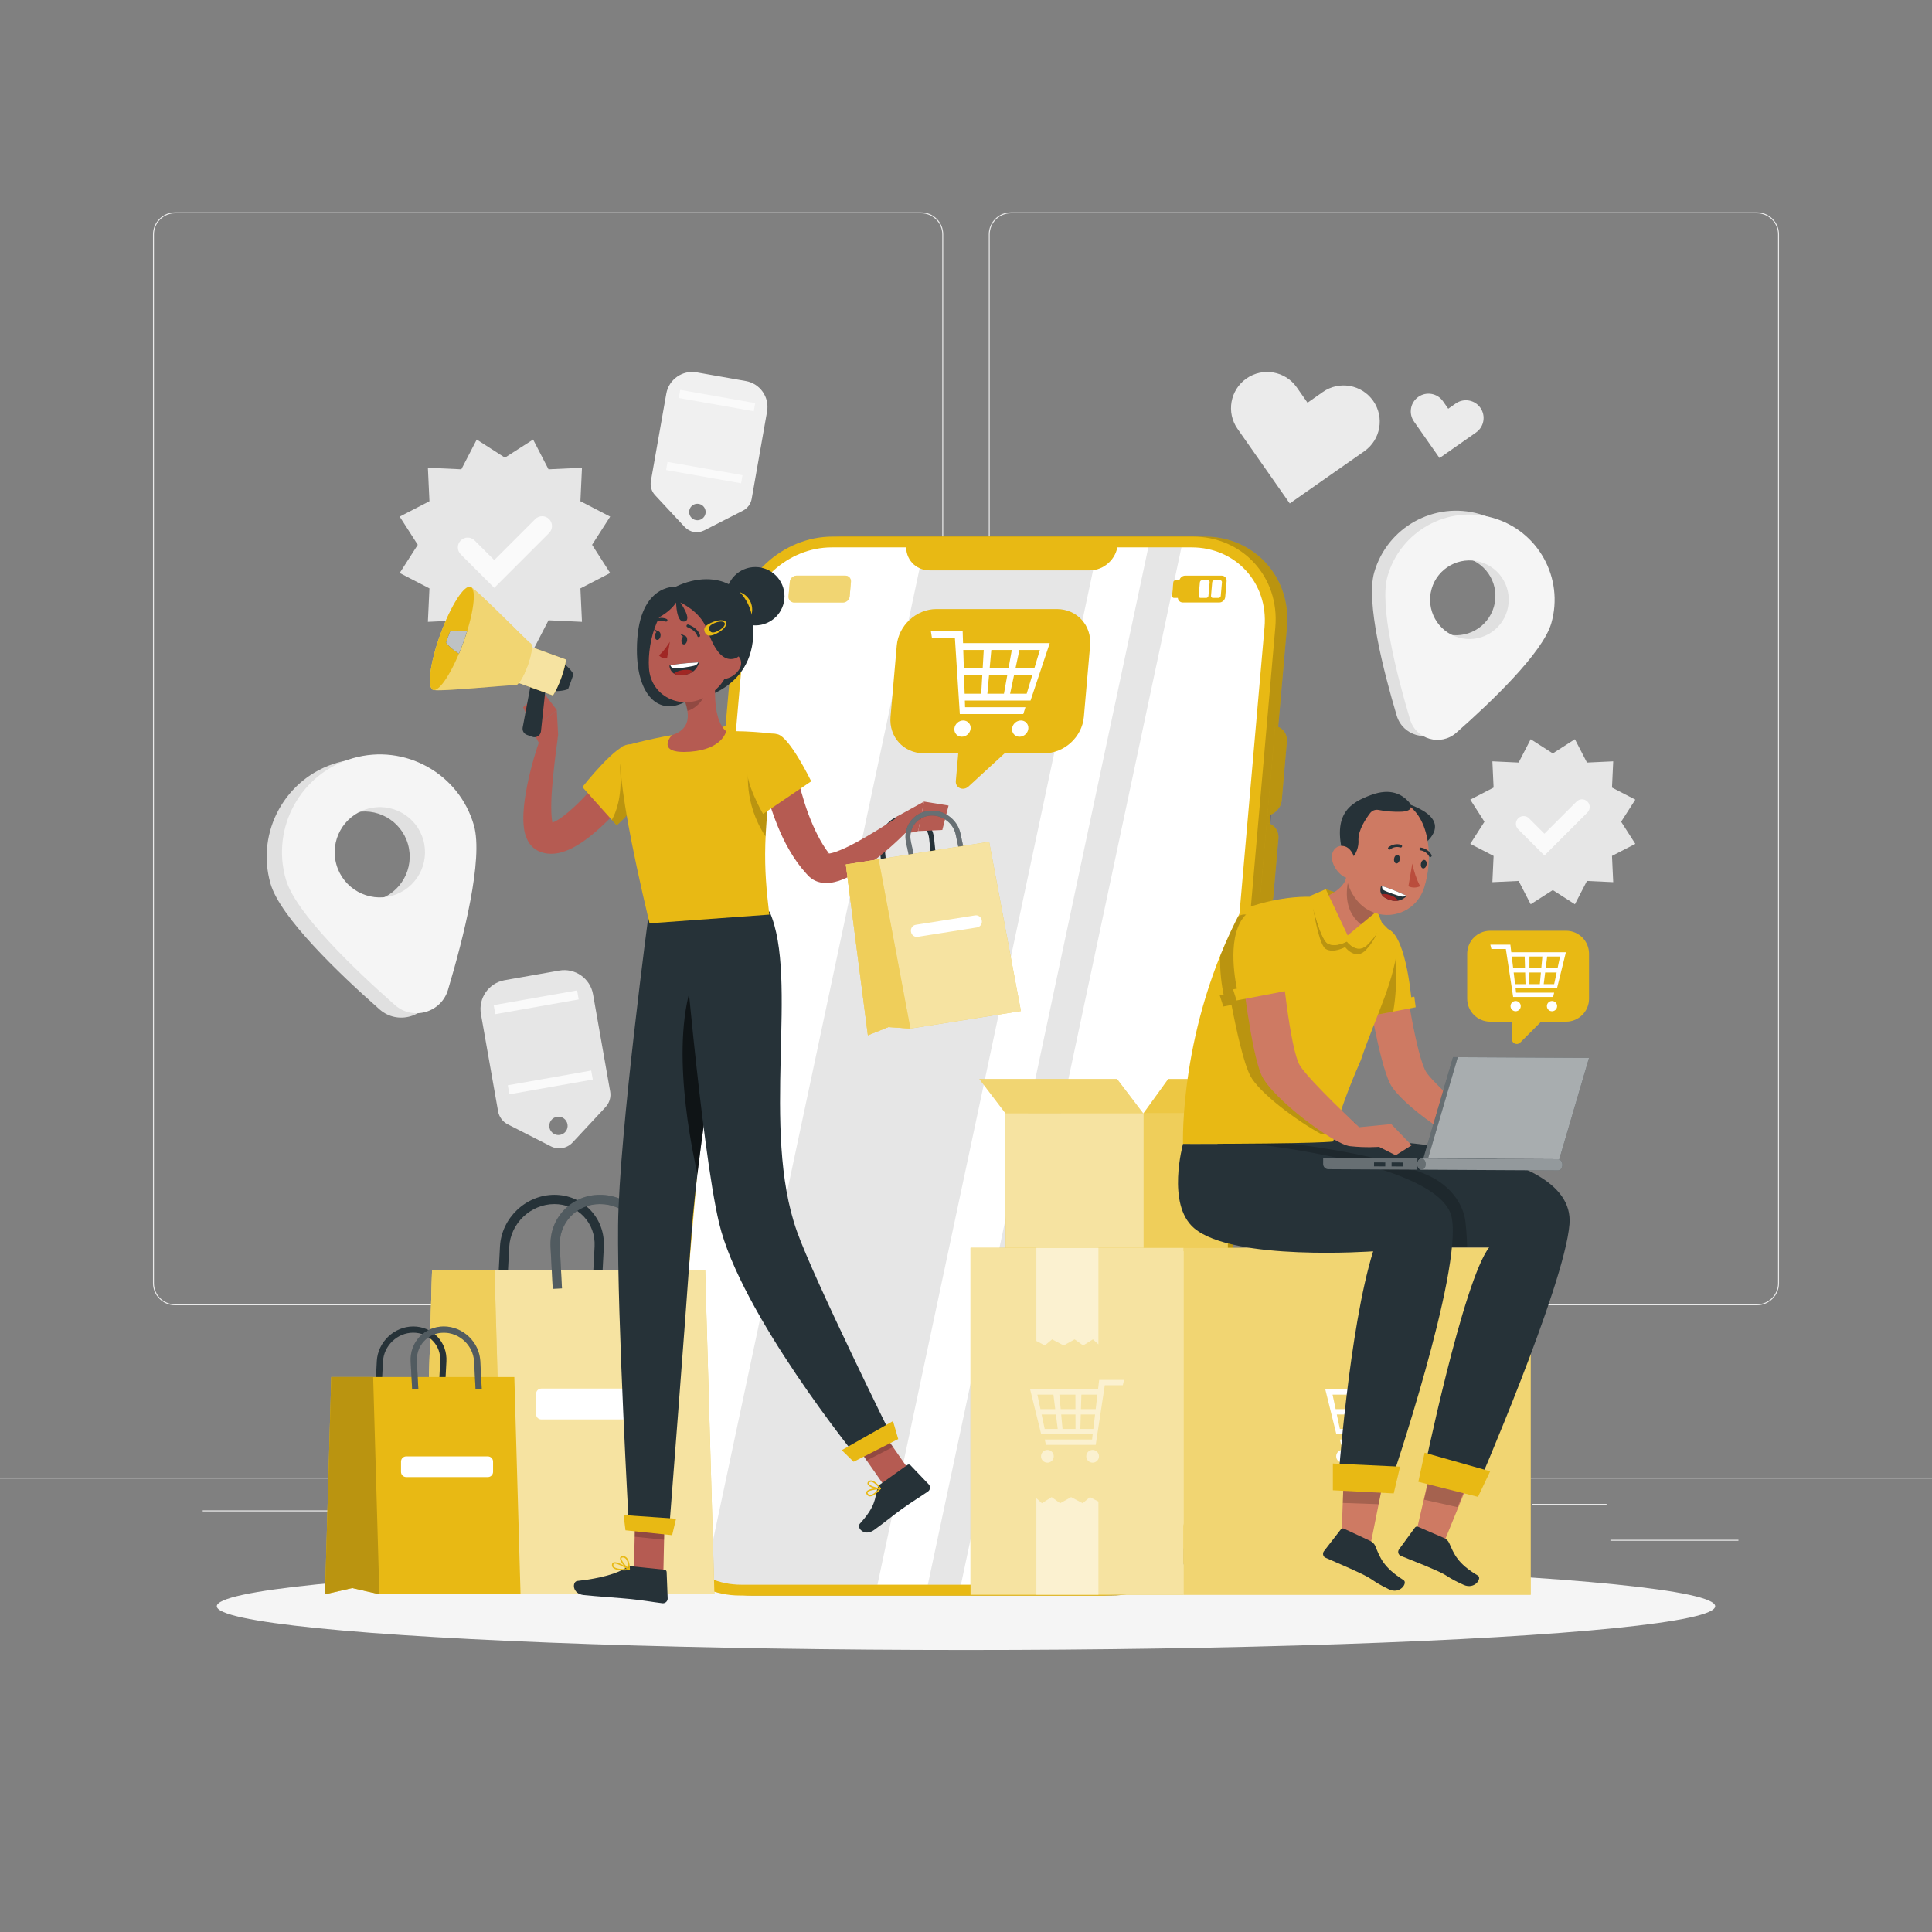 <?xml version="1.0" encoding="utf-8"?>
<!-- Generator: Adobe Illustrator 27.5.0, SVG Export Plug-In . SVG Version: 6.00 Build 0)  -->
<svg version="1.1" xmlns="http://www.w3.org/2000/svg" xmlns:xlink="http://www.w3.org/1999/xlink" x="0px" y="0px"
	 viewBox="0 0 500 500" style="enable-background:new 0 0 500 500;" xml:space="preserve">
<rect x="0" y="0" width="500" height="500" fill="#808080" stroke="none"/>
<g id="Background_Complete">
	<rect x="416.779" y="398.494" style="fill:#EBEBEB;" width="33.122" height="0.25"/>
	<rect x="322.527" y="401.208" style="fill:#EBEBEB;" width="8.693" height="0.25"/>
	<rect x="396.586" y="389.208" style="fill:#EBEBEB;" width="19.192" height="0.25"/>
	<rect x="52.459" y="390.888" style="fill:#EBEBEB;" width="43.193" height="0.25"/>
	<rect x="104.556" y="390.888" style="fill:#EBEBEB;" width="6.333" height="0.25"/>
	<rect x="131.471" y="395.111" style="fill:#EBEBEB;" width="93.676" height="0.25"/>
	<g>
		<path style="fill:#EBEBEB;" d="M238.401,337.8H45.302c-3.147,0-5.708-2.561-5.708-5.708V60.66c0-3.147,2.561-5.708,5.708-5.708
			h193.099c3.146,0,5.707,2.561,5.707,5.708v271.432C244.108,335.239,241.547,337.8,238.401,337.8z M45.302,55.203
			c-3.01,0-5.458,2.448-5.458,5.458v271.432c0,3.01,2.448,5.458,5.458,5.458h193.099c3.009,0,5.457-2.448,5.457-5.458V60.66
			c0-3.009-2.448-5.458-5.457-5.458H45.302z"/>
		<path style="fill:#EBEBEB;" d="M454.698,337.8H261.599c-3.146,0-5.707-2.561-5.707-5.708V60.66c0-3.147,2.561-5.708,5.707-5.708
			h193.099c3.148,0,5.708,2.561,5.708,5.708v271.432C460.406,335.239,457.845,337.8,454.698,337.8z M261.599,55.203
			c-3.009,0-5.457,2.448-5.457,5.458v271.432c0,3.01,2.448,5.458,5.457,5.458h193.099c3.01,0,5.458-2.448,5.458-5.458V60.66
			c0-3.009-2.448-5.458-5.458-5.458H261.599z"/>
	</g>
	<rect y="382.398" style="fill:#EBEBEB;" width="500" height="0.25"/>
	<g>
		<polygon style="fill:#E6E6E6;" points="130.675,118.436 137.973,113.758 141.954,121.459 150.614,121.056 150.211,129.715 
			157.912,133.696 153.233,140.994 157.912,148.292 150.211,152.273 150.614,160.933 141.954,160.53 137.973,168.231 
			130.675,163.552 123.377,168.231 119.396,160.53 110.737,160.933 111.14,152.273 103.439,148.292 108.117,140.994 
			103.439,133.696 111.14,129.715 110.737,121.056 119.396,121.459 123.377,113.758 		"/>
		<g>
			<path style="fill:#FAFAFA;" d="M127.91,152.134l-8.67-8.67c-0.993-0.992-0.993-2.602,0-3.594l0,0
				c0.993-0.993,2.602-0.993,3.594,0l5.076,5.076l10.608-10.608c0.992-0.993,2.602-0.993,3.594,0h0c0.992,0.992,0.992,2.602,0,3.594
				L127.91,152.134z"/>
		</g>
	</g>
	<g>
		<polygon style="fill:#E6E6E6;" points="401.861,194.979 407.583,191.31 410.705,197.349 417.496,197.033 417.18,203.823 
			423.219,206.945 419.55,212.668 423.219,218.391 417.18,221.513 417.496,228.303 410.705,227.987 407.583,234.026 
			401.861,230.357 396.138,234.026 393.016,227.987 386.225,228.303 386.541,221.513 380.503,218.391 384.171,212.668 
			380.503,206.945 386.541,203.823 386.225,197.033 393.016,197.349 396.138,191.31 		"/>
		<g>
			<path style="fill:#FAFAFA;" d="M399.692,221.403l-6.799-6.799c-0.778-0.778-0.778-2.04,0-2.818l0,0
				c0.778-0.778,2.04-0.778,2.819,0l3.981,3.98l8.318-8.318c0.778-0.778,2.04-0.778,2.818,0l0,0c0.778,0.778,0.778,2.04,0,2.818
				L399.692,221.403z"/>
		</g>
	</g>
	<g>
		<path style="fill:#E6E6E6;" d="M131.412,290.98l11.152,5.688c1.883,0.96,4.174,0.556,5.615-0.99l8.534-9.159
			c1.013-1.087,1.457-2.587,1.199-4.05l-4.435-25.154c-0.725-4.112-4.646-6.857-8.758-6.132l-14.122,2.49
			c-4.112,0.725-6.857,4.646-6.132,8.758l4.435,25.154C129.158,289.047,130.088,290.305,131.412,290.98z M144.113,289.033
			c1.292-0.228,2.523,0.635,2.751,1.926c0.228,1.292-0.635,2.523-1.926,2.751c-1.292,0.228-2.523-0.635-2.751-1.926
			C141.959,290.493,142.821,289.261,144.113,289.033z"/>
		
			<rect x="131.585" y="278.944" transform="matrix(-0.985 0.174 -0.174 -0.985 331.562 531.249)" style="fill:#FAFAFA;" width="21.915" height="2.368"/>
		
			<rect x="127.928" y="258.204" transform="matrix(-0.985 0.174 -0.174 -0.985 320.703 490.719)" style="fill:#FAFAFA;" width="21.915" height="2.368"/>
	</g>
	<g>
		<path style="fill:#F0F0F0;" d="M169.524,128.142l7.673,8.235c1.296,1.39,3.356,1.754,5.049,0.89l10.027-5.114
			c1.19-0.607,2.026-1.737,2.258-3.053l3.988-22.616c0.652-3.697-1.817-7.222-5.513-7.874l-12.697-2.239
			c-3.697-0.652-7.222,1.817-7.874,5.513l-3.988,22.616C168.214,125.817,168.613,127.165,169.524,128.142z M180.853,130.403
			c1.161,0.205,1.937,1.312,1.732,2.473c-0.205,1.161-1.312,1.937-2.473,1.732c-1.161-0.205-1.937-1.312-1.732-2.473
			C178.584,130.974,179.691,130.198,180.853,130.403z"/>
		
			<rect x="172.413" y="121.333" transform="matrix(-0.985 -0.174 0.174 -0.985 340.506 274.584)" style="fill:#FAFAFA;" width="19.703" height="2.129"/>
		
			<rect x="175.701" y="102.686" transform="matrix(-0.985 -0.174 0.174 -0.985 350.27 238.145)" style="fill:#FAFAFA;" width="19.703" height="2.129"/>
	</g>
	<path style="fill:#EBEBEB;" d="M355.384,103.746L355.384,103.746c-2.965-4.234-8.8-5.263-13.034-2.298l-3.964,2.776l-2.776-3.964
		c-2.965-4.234-8.8-5.263-13.034-2.298l0,0c-4.234,2.965-5.263,8.8-2.298,13.034l13.512,19.297l19.297-13.512
		C357.32,113.816,358.349,107.98,355.384,103.746z"/>
	<path style="fill:#EBEBEB;" d="M383.124,105.546L383.124,105.546c-1.451-2.073-4.308-2.577-6.381-1.125l-1.941,1.359l-1.359-1.941
		c-1.452-2.073-4.309-2.577-6.381-1.125l0,0c-2.073,1.451-2.577,4.308-1.125,6.381l6.615,9.447l9.447-6.615
		C384.072,110.476,384.575,107.619,383.124,105.546z"/>
	<g>
		<path style="fill:#E0E0E0;" d="M87.364,197.361c-13.442,3.854-21.214,17.876-17.359,31.317
			c2.504,8.731,17.812,23.367,28.236,32.553c4.646,4.094,11.977,1.992,13.746-3.942c3.971-13.314,9.198-33.839,6.695-42.57
			C114.827,201.279,100.805,193.507,87.364,197.361z M97.564,232.933c-6.204,1.779-12.676-1.808-14.455-8.012
			c-1.779-6.204,1.808-12.676,8.013-14.455c6.204-1.779,12.676,1.808,14.455,8.012C107.355,224.682,103.768,231.154,97.564,232.933z
			"/>
		<path style="fill:#F5F5F5;" d="M91.324,196.225c-13.442,3.854-21.214,17.876-17.359,31.317
			c2.503,8.731,17.812,23.367,28.236,32.553c4.646,4.094,11.977,1.992,13.746-3.942c3.972-13.314,9.198-33.839,6.695-42.569
			C118.787,200.143,104.765,192.371,91.324,196.225z M101.524,231.797c-6.204,1.779-12.676-1.808-14.455-8.012
			c-1.779-6.204,1.808-12.676,8.013-14.455c6.204-1.779,12.676,1.808,14.455,8.012S107.728,230.018,101.524,231.797z"/>
	</g>
	<g>
		<path style="fill:#E0E0E0;" d="M382.911,133.028c-11.704-3.356-23.913,3.411-27.269,15.116c-2.18,7.602,2.371,25.474,5.829,37.067
			c1.541,5.167,7.925,6.997,11.97,3.432c9.076-7.999,22.406-20.743,24.586-28.346C401.383,148.593,394.615,136.384,382.911,133.028z
			 M374.03,164.002c-5.402-1.549-8.526-7.184-6.977-12.586c1.549-5.402,7.184-8.526,12.587-6.977
			c5.402,1.549,8.526,7.184,6.977,12.586S379.432,165.551,374.03,164.002z"/>
		<path style="fill:#F5F5F5;" d="M386.359,134.017c-11.704-3.356-23.913,3.411-27.269,15.116c-2.18,7.602,2.371,25.473,5.829,37.067
			c1.541,5.167,7.925,6.997,11.97,3.432c9.076-7.999,22.406-20.743,24.586-28.345C404.831,149.582,398.063,137.373,386.359,134.017z
			 M377.478,164.991c-5.402-1.549-8.526-7.184-6.977-12.586c1.549-5.402,7.184-8.526,12.586-6.977
			c5.402,1.549,8.526,7.184,6.977,12.586C388.515,163.416,382.88,166.54,377.478,164.991z"/>
	</g>
</g>
<g id="Background_Simple" style="display:none;">
	<g style="display:inline;">
		<path style="fill:#E8B914;" d="M123.385,183.94l204.103-76.315c30.983-11.585,65.308,5.429,74.85,37.101l28.729,95.357
			c10.498,34.844-13.76,70.509-50.023,73.548l-224.34,18.803c-45.817,3.84-84.722-33.159-83.187-79.111l0,0
			C74.556,222.231,94.246,194.835,123.385,183.94z"/>
		<path style="opacity:0.9;fill:#FFFFFF;" d="M123.385,183.94l204.103-76.315c30.983-11.585,65.308,5.429,74.85,37.101
			l28.729,95.357c10.498,34.844-13.76,70.509-50.023,73.548l-224.34,18.803c-45.817,3.84-84.722-33.159-83.187-79.111l0,0
			C74.556,222.231,94.246,194.835,123.385,183.94z"/>
	</g>
</g>
<g id="Shadow">
	<ellipse id="_x3C_Path_x3E__359_" style="fill:#F5F5F5;" cx="250" cy="415.693" rx="193.889" ry="11.323"/>
</g>
<g id="Device">
	<g>
		<g>
			<path style="fill:#E8B914;" d="M188.499,187.875h10.703c2.291,0,3.985,1.857,3.785,4.148l-1.975,22.57
				c-0.2,2.291-2.22,4.148-4.511,4.148h-10.703c-2.291,0-3.985-1.857-3.785-4.148l1.975-22.57
				C184.188,189.732,186.208,187.875,188.499,187.875z"/>
			<path style="opacity:0.2;enable-background:new    ;" d="M308.2,183.052h16.724c3.579,0,6.227,2.902,5.914,6.481l-2.062,23.566
				c-0.313,3.579-3.469,6.481-7.048,6.481h-16.724c-3.579,0-6.227-2.902-5.914-6.481l2.062-23.566
				C301.466,185.954,304.621,183.052,308.2,183.052z"/>
			<path style="opacity:0.2;enable-background:new    ;" d="M304.774,222.214h16.724c3.579,0,6.227,2.902,5.914,6.481l-2.062,23.566
				c-0.313,3.579-3.469,6.481-7.048,6.481h-16.724c-3.579,0-6.227-2.901-5.914-6.481l2.062-23.566
				C298.039,225.116,301.195,222.214,304.774,222.214z"/>
			<path style="fill:#E8B914;" d="M218.508,138.865h93.163c12.946,0,22.522,10.494,21.389,23.44l-19.875,227.172
				c-1.133,12.946-12.545,23.44-25.491,23.44h-93.163c-12.946,0-22.522-10.495-21.389-23.44l19.875-227.172
				C194.149,149.359,205.562,138.865,218.508,138.865z"/>
			<path style="opacity:0.2;enable-background:new    ;" d="M218.508,138.865h93.163c12.946,0,22.522,10.494,21.389,23.44
				l-19.875,227.172c-1.133,12.946-12.545,23.44-25.491,23.44h-93.163c-12.946,0-22.522-10.495-21.389-23.44l19.875-227.172
				C194.149,149.359,205.562,138.865,218.508,138.865z"/>
			<path style="fill:#E8B914;" d="M215.503,138.865h93.163c12.946,0,22.522,10.494,21.389,23.44L310.18,389.477
				c-1.133,12.946-12.545,23.44-25.491,23.44h-93.163c-12.946,0-22.522-10.495-21.389-23.44l19.875-227.172
				C191.145,149.359,202.557,138.865,215.503,138.865z"/>
			<path style="fill:#FFFFFF;" d="M327.261,162.305l-19.874,227.163c-0.998,11.402-11.05,20.646-22.452,20.646h-93.163
				c-11.402,0-19.837-9.243-18.839-20.646l19.874-227.163c0.998-11.402,11.05-20.646,22.452-20.646h93.163
				C319.824,141.659,328.258,150.903,327.261,162.305z"/>
			<g style="opacity:0.1;">
				<path d="M191.771,410.114h35.316l57.062-268.455h-45l-56.577,266.176C185.267,409.282,188.383,410.114,191.771,410.114z"/>
				<polygon points="305.751,141.659 297.185,141.659 240.124,410.114 248.689,410.114 				"/>
			</g>
			<path style="fill:#E8B914;" d="M234.531,140.994c-0.305,3.648,2.39,6.602,6.037,6.615h41.502
				c3.649-0.014,6.861-2.968,7.194-6.615H234.531z"/>
			<path style="fill:#E8B914;" d="M306.729,148.973h9.418c0.786,0,1.367,0.637,1.298,1.422l-0.359,4.107
				c-0.069,0.785-0.761,1.422-1.547,1.422h-9.418c-0.786,0-1.367-0.637-1.298-1.422l0.359-4.107
				C305.251,149.61,305.944,148.973,306.729,148.973z"/>
			<path style="fill:#E8B914;enable-background:new    ;" d="M206.151,148.973h12.608c0.888,0,1.545,0.72,1.467,1.607l-0.327,3.737
				c-0.078,0.888-0.86,1.608-1.748,1.608h-12.608c-0.888,0-1.545-0.72-1.467-1.608l0.327-3.737
				C204.481,149.693,205.264,148.973,206.151,148.973z"/>
			<path style="opacity:0.4;fill:#FFFFFF;enable-background:new    ;" d="M206.151,148.973h12.608c0.888,0,1.545,0.72,1.467,1.607
				l-0.327,3.737c-0.078,0.888-0.86,1.608-1.748,1.608h-12.608c-0.888,0-1.545-0.72-1.467-1.608l0.327-3.737
				C204.481,149.693,205.264,148.973,206.151,148.973z"/>
			<path style="fill:#E8B914;" d="M304.218,150.16h1.481c0.288,0,0.501,0.234,0.476,0.522l-0.309,3.535
				c-0.025,0.288-0.279,0.522-0.568,0.522h-1.481c-0.288,0-0.501-0.234-0.476-0.522l0.309-3.535
				C303.676,150.394,303.93,150.16,304.218,150.16z"/>
			<path style="fill:#FFFFFF;" d="M314.285,150.16h1.481c0.288,0,0.501,0.234,0.476,0.522l-0.309,3.535
				c-0.025,0.288-0.279,0.522-0.568,0.522h-1.481c-0.288,0-0.501-0.234-0.476-0.522l0.309-3.535
				C313.742,150.394,313.996,150.16,314.285,150.16z"/>
			<path style="fill:#FFFFFF;" d="M311.095,150.16h1.481c0.288,0,0.501,0.234,0.476,0.522l-0.309,3.535
				c-0.025,0.288-0.279,0.522-0.567,0.522h-1.481c-0.288,0-0.501-0.234-0.476-0.522l0.309-3.535
				C310.552,150.394,310.806,150.16,311.095,150.16z"/>
			<g>
				<g>
					<path style="fill:#E8B914;" d="M327.827,212.939l-2.032,23.23c1.955-0.361,3.558-2.046,3.736-4.074l1.32-15.082
						C331.027,214.984,329.719,213.299,327.827,212.939z"/>
					<path style="opacity:0.2;enable-background:new    ;" d="M327.827,212.939l-2.032,23.23c1.955-0.361,3.558-2.046,3.736-4.074
						l1.32-15.082C331.027,214.984,329.719,213.299,327.827,212.939z"/>
				</g>
				<g>
					<path style="fill:#E8B914;" d="M330.02,187.875l-2.032,23.23c1.955-0.361,3.558-2.046,3.736-4.074l1.32-15.083
						C333.22,189.921,331.911,188.235,330.02,187.875z"/>
					<path style="opacity:0.2;enable-background:new    ;" d="M330.02,187.875l-2.032,23.23c1.955-0.361,3.558-2.046,3.736-4.074
						l1.32-15.083C333.22,189.921,331.911,188.235,330.02,187.875z"/>
				</g>
			</g>
		</g>
		<g>
			<path style="fill:#E8B914;" d="M273.506,157.62h-31.158c-5.214,0-9.81,4.227-10.266,9.44l-1.614,18.447
				c-0.456,5.214,3.401,9.44,8.614,9.44h8.915l-0.628,7.178c-0.156,1.782,1.921,2.674,3.291,1.414l9.345-8.593h10.236
				c5.214,0,9.81-4.227,10.266-9.44l1.614-18.447C282.576,161.846,278.719,157.62,273.506,157.62z"/>
			<g>
				<path style="fill:#FFFFFF;" d="M264.194,166.438c-0.809,0-1.213,0-2.022,0c-2.183,0-3.276,0-5.458,0c-0.809,0-1.213,0-2.022,0
					c-2.183,0-3.274,0-5.457,0c-0.039-1.239-0.059-1.859-0.098-3.098c-3.293,0-4.938,0-8.23,0c0.113,0.708,0.169,1.062,0.282,1.77
					c2.375,0,3.563,0,5.938,0c0.034,0.531,0.051,0.796,0.086,1.327c0.169,2.619,0.254,3.929,0.423,6.548
					c0.046,0.708,0.069,1.062,0.115,1.77c0.169,2.619,0.254,3.929,0.423,6.548c0.091,1.399,0.136,2.099,0.226,3.499
					c6.571,0,9.851,0,16.422,0c0.225-0.708,0.338-1.062,0.563-1.77c-6.253,0-9.374,0-15.625,0c-0.022-0.691-0.033-1.037-0.055-1.729
					c1.654,0,2.48,0,4.134,0c0.613,0,0.919,0,1.531,0c1.653,0,2.481,0,4.134,0c0.612,0,0.919,0,1.531,0c2.266,0,3.399,0,5.666,0
					c0.876-2.619,1.314-3.929,2.19-6.548c0.237-0.708,0.355-1.062,0.592-1.77c0.876-2.619,1.313-3.929,2.189-6.548
					C268.682,166.438,267.186,166.438,264.194,166.438z M249.292,168.208c2.12,0,3.18,0,5.299,0
					c-0.11,1.911-0.164,2.867-0.274,4.778c-1.949,0-2.924,0-4.874,0C249.382,171.074,249.352,170.119,249.292,168.208z
					 M249.651,179.533c-0.061-1.911-0.091-2.867-0.152-4.778c1.887,0,2.83,0,4.716,0c-0.109,1.911-0.164,2.867-0.274,4.778
					C252.225,179.533,251.367,179.533,249.651,179.533z M259.823,179.533c-1.717,0-2.575,0-4.292,0
					c0.173-1.911,0.259-2.867,0.431-4.778c1.887,0,2.831,0,4.718,0C260.338,176.666,260.166,177.622,259.823,179.533z
					 M260.998,172.985c-1.95,0-2.925,0-4.875,0c0.173-1.911,0.259-2.867,0.432-4.778c2.12,0,3.181,0,5.301,0
					C261.512,170.119,261.341,171.074,260.998,172.985z M265.704,179.533c-1.717,0-2.575,0-4.292,0
					c0.406-1.911,0.609-2.867,1.015-4.778c1.886,0,2.83,0,4.717,0C266.569,176.666,266.281,177.622,265.704,179.533z
					 M267.678,172.985c-1.95,0-2.925,0-4.874,0c0.406-1.911,0.609-2.867,1.015-4.778c2.12,0,3.18,0,5.3,0
					C268.542,170.119,268.254,171.074,267.678,172.985z"/>
				<path style="fill:#FFFFFF;" d="M249.279,186.461c-1.161,0-2.184,0.941-2.286,2.102c-0.102,1.161,0.757,2.102,1.918,2.102
					c1.161,0,2.184-0.941,2.286-2.102C251.299,187.402,250.44,186.461,249.279,186.461z"/>
				<path style="fill:#FFFFFF;" d="M264.214,186.461c-1.161,0-2.184,0.941-2.286,2.102c-0.102,1.161,0.757,2.102,1.918,2.102
					c1.161,0,2.184-0.941,2.286-2.102C266.233,187.402,265.375,186.461,264.214,186.461z"/>
			</g>
		</g>
	</g>
</g>
<g id="Box">
	<g>
		<g>
			<rect x="260.266" y="288.178" style="fill:#E8B914;" width="35.63" height="35.63"/>
			<rect x="295.886" y="288.178" style="fill:#E8B914;" width="21.88" height="35.63"/>
			<polygon style="fill:#E8B914;" points="289.086,279.238 253.456,279.238 260.266,288.178 295.886,288.178 			"/>
			<rect x="295.886" y="288.178" style="opacity:0.3;fill:#FFFFFF;" width="21.88" height="35.63"/>
			<polygon style="opacity:0.4;fill:#FFFFFF;" points="289.086,279.238 253.456,279.238 260.266,288.178 295.886,288.178 			"/>
			<polygon style="fill:#E8B914;" points="302.336,279.238 324.216,279.238 317.776,288.178 295.886,288.178 			"/>
			<rect x="260.266" y="288.178" style="opacity:0.6;fill:#FFFFFF;" width="35.63" height="35.63"/>
			<polygon style="opacity:0.2;fill:#FFFFFF;" points="302.336,279.238 324.216,279.238 317.776,288.178 295.886,288.178 			"/>
		</g>
		<g>
			<g>
				<g>
					<rect x="306.348" y="322.927" style="fill:#E8B914;" width="89.799" height="89.799"/>
					<rect x="306.348" y="322.927" style="opacity:0.4;fill:#FFFFFF;" width="89.799" height="89.799"/>
					<rect x="251.174" y="322.927" style="fill:#E8B914;" width="55.158" height="89.799"/>
					<rect x="251.174" y="322.927" style="opacity:0.6;fill:#FFFFFF;" width="55.158" height="89.799"/>
				</g>
				<polygon style="opacity:0.5;fill:#FFFFFF;" points="268.21,322.927 268.21,347.047 270.401,348.203 272.292,346.627 
					275.279,348.203 278.116,346.627 280.322,348.203 282.844,346.627 284.269,347.917 284.269,322.927 				"/>
			</g>
			<polygon style="opacity:0.5;fill:#FFFFFF;" points="284.269,412.727 284.269,388.607 282.078,387.451 280.187,389.027 
				277.2,387.451 274.363,389.027 272.157,387.451 269.636,389.027 268.21,387.737 268.21,412.727 			"/>
			<g>
				<path style="fill:#FFFFFF;" d="M342.98,359.546c0.507,2.053,0.76,3.079,1.267,5.133c0.137,0.555,0.205,0.832,0.342,1.387
					c0.507,2.053,0.76,3.079,1.267,5.133c1.777,0,2.665,0,4.442,0c0.48,0,0.72,0,1.2,0c1.296,0,1.944,0,3.24,0c0.48,0,0.72,0,1.2,0
					c1.296,0,1.944,0,3.24,0c-0.065,0.542-0.097,0.813-0.161,1.355c-4.9,0-7.347,0-12.248,0c0.128,0.555,0.192,0.832,0.32,1.387
					c5.151,0,7.722,0,12.873,0c0.167-1.097,0.25-1.645,0.417-2.742c0.312-2.053,0.469-3.079,0.781-5.133
					c0.085-0.555,0.127-0.832,0.211-1.387c0.312-2.053,0.469-3.079,0.781-5.133c0.063-0.416,0.095-0.624,0.158-1.041
					c1.862,0,2.793,0,4.655,0c0.137-0.555,0.206-0.833,0.343-1.387c-2.581,0-3.87,0-6.451,0c-0.116,0.971-0.173,1.457-0.289,2.428
					c-1.711,0-2.566,0-4.277,0c-0.634,0-0.951,0-1.585,0c-1.711,0-2.568,0-4.279,0c-0.634,0-0.951,0-1.585,0
					C346.498,359.546,345.325,359.546,342.98,359.546z M359.957,364.678c-1.528,0-2.292,0-3.82,0
					c0.045-1.498,0.068-2.247,0.113-3.745c1.661,0,2.492,0,4.154,0C360.225,362.431,360.135,363.18,359.957,364.678z
					 M355.981,369.811c0.045-1.498,0.068-2.247,0.113-3.745c1.479,0,2.218,0,3.697,0c-0.178,1.498-0.268,2.247-0.447,3.745
					C357.999,369.811,357.327,369.811,355.981,369.811z M351.027,366.065c1.479,0,2.219,0,3.698,0
					c0.004,1.498,0.006,2.247,0.01,3.745c-1.346,0-2.019,0-3.364,0C351.233,368.313,351.164,367.564,351.027,366.065z
					 M350.555,360.933c1.662,0,2.493,0,4.155,0c0.004,1.498,0.007,2.247,0.011,3.745c-1.528,0-2.293,0-3.822,0
					C350.762,363.18,350.693,362.431,350.555,360.933z M345.96,366.065c1.479,0,2.219,0,3.698,0
					c0.187,1.498,0.281,2.247,0.468,3.745c-1.345,0-2.018,0-3.364,0C346.44,368.313,346.28,367.564,345.96,366.065z
					 M344.862,360.933c1.662,0,2.493,0,4.154,0c0.187,1.498,0.281,2.247,0.468,3.745c-1.528,0-2.292,0-3.821,0
					C345.343,363.18,345.182,362.431,344.862,360.933z"/>
				<circle style="fill:#FFFFFF;" cx="359.161" cy="376.889" r="1.648"/>
				<circle style="fill:#FFFFFF;" cx="347.455" cy="376.889" r="1.648"/>
			</g>
			<g style="opacity:0.5;">
				<path style="fill:#FFFFFF;" d="M266.589,359.546c0.507,2.053,0.76,3.079,1.267,5.133c0.137,0.555,0.205,0.832,0.342,1.387
					c0.507,2.053,0.76,3.079,1.267,5.133c1.777,0,2.665,0,4.441,0c0.48,0,0.72,0,1.2,0c1.296,0,1.944,0,3.24,0c0.48,0,0.72,0,1.2,0
					c1.296,0,1.944,0,3.24,0c-0.065,0.542-0.097,0.813-0.162,1.355c-4.9,0-7.347,0-12.248,0c0.128,0.555,0.192,0.832,0.32,1.387
					c5.151,0,7.722,0,12.873,0c0.167-1.097,0.25-1.645,0.417-2.742c0.312-2.053,0.469-3.079,0.781-5.133
					c0.085-0.555,0.127-0.832,0.211-1.387c0.312-2.053,0.468-3.079,0.781-5.133c0.063-0.416,0.095-0.624,0.158-1.041
					c1.862,0,2.793,0,4.655,0c0.137-0.555,0.206-0.833,0.343-1.387c-2.581,0-3.87,0-6.451,0c-0.116,0.971-0.173,1.457-0.289,2.428
					c-1.711,0-2.566,0-4.277,0c-0.634,0-0.951,0-1.585,0c-1.711,0-2.568,0-4.279,0c-0.634,0-0.951,0-1.585,0
					C270.107,359.546,268.935,359.546,266.589,359.546z M283.566,364.678c-1.528,0-2.292,0-3.82,0
					c0.045-1.498,0.068-2.247,0.113-3.745c1.661,0,2.492,0,4.154,0C283.834,362.431,283.745,363.18,283.566,364.678z
					 M279.591,369.811c0.045-1.498,0.068-2.247,0.113-3.745c1.479,0,2.218,0,3.697,0c-0.178,1.498-0.268,2.247-0.446,3.745
					C281.609,369.811,280.936,369.811,279.591,369.811z M274.636,366.065c1.479,0,2.219,0,3.698,0
					c0.004,1.498,0.006,2.247,0.01,3.745c-1.346,0-2.019,0-3.364,0C274.843,368.313,274.774,367.564,274.636,366.065z
					 M274.164,360.933c1.662,0,2.493,0,4.155,0c0.004,1.498,0.006,2.247,0.011,3.745c-1.529,0-2.293,0-3.822,0
					C274.371,363.18,274.302,362.431,274.164,360.933z M269.569,366.065c1.479,0,2.219,0,3.697,0
					c0.187,1.498,0.281,2.247,0.468,3.745c-1.346,0-2.018,0-3.364,0C270.05,368.313,269.889,367.564,269.569,366.065z
					 M268.471,360.933c1.662,0,2.493,0,4.154,0c0.187,1.498,0.281,2.247,0.468,3.745c-1.528,0-2.292,0-3.821,0
					C268.952,363.18,268.792,362.431,268.471,360.933z"/>
				<circle style="fill:#FFFFFF;" cx="282.77" cy="376.889" r="1.648"/>
				<circle style="fill:#FFFFFF;" cx="271.064" cy="376.889" r="1.648"/>
			</g>
		</g>
	</g>
</g>
<g id="Character_2">
	<g>
		<g>
			<g>
				<path style="fill:#CE7A63;" d="M363.361,251.47c0,0,3.114,22.39,5.915,26.246c2.8,3.856,15.385,14.542,15.385,14.542
					l7.946-1.158l5.33,5.043l-3.856,2.672l-4.25-1.908c0,0-3.169,0.427-7.224,0.174c-4.055-0.253-19.914-10.965-22.839-16.607
					c-2.924-5.643-6.219-26.379-6.219-26.379L363.361,251.47z"/>
				<path style="fill:#E8B914;" d="M366.025,257.939l-0.794,0.145c-0.553-5.259-2.753-21.247-8.777-17.141
					c-5.792,3.948-4.169,15.155-3.324,19.345l-0.956,0.174l0.881,2.764l13.327-2.555L366.025,257.939z"/>
				<path style="opacity:0.2;" d="M360.997,247.365l-1.465-3.152l-4.616,4.635c0,0-1.309,1.975-2.642,3.996
					c0.066,2.992,0.519,5.776,0.855,7.444l-0.956,0.174l0.881,2.764l7.516-1.441C361.936,253.964,360.997,247.365,360.997,247.365z"
					/>
			</g>
			<path style="fill:#263238;" d="M361.459,207.194c0,0,15.898,3.431,7.451,10.989l-6.979-6.115L361.459,207.194z"/>
			<polygon style="fill:#CE7A63;" points="383.528,375.082 373.411,399.869 366.391,397.141 372.047,372.5 			"/>
			<polygon style="opacity:0.2;enable-background:new    ;" points="372.547,370.75 368.56,388.118 377.207,390.049 
				384.028,373.322 			"/>
			<path style="fill:#263238;" d="M375.035,399.293c1.289,2.924,2.155,5.337,7.431,8.463c1.151,0.661-0.794,3.7-3.662,2.414
				c-4.74-2.139-3.501-2.18-7.567-3.944c-3.412-1.503-5.943-2.417-8.726-3.573c-0.072-0.031-0.139-0.071-0.2-0.12
				c-0.006-0.004-0.011-0.008-0.017-0.013c-0.491-0.369-0.59-1.067-0.22-1.558l4.098-5.611c0.184-0.258,0.522-0.352,0.813-0.226
				l6.644,2.863C374.242,398.236,374.742,398.7,375.035,399.293z"/>
			<path style="fill:#263238;" d="M406.18,316.82c-1.29,16.01-24.27,68.89-24.27,68.89l-13.64-3.8c0,0,10.42-50.81,17.22-59.22
				c0,0-2.22,0.04-5.79,0.07c-12.43,0.11-41.24,0.09-49.55-2.12c-5.93-1.58-18.32-4.75-15.05-24.59l15.36-0.53l17.89-0.62
				C348.35,294.9,407.95,294.95,406.18,316.82z"/>
			<path style="opacity:0.2;enable-background:new    ;" d="M379.7,322.76c-12.43,0.11-41.24,0.09-49.55-2.12
				c-5.93-1.58-18.32-4.75-15.05-24.59l15.36-0.53c12.09,1.43,27.89,3.82,38.66,8.45c5.24,2.25,8.88,6.31,9.95,11.09
				C379.38,316.46,379.61,319.83,379.7,322.76z"/>
			<polygon style="fill:#CE7A63;" points="359.807,374.203 354.749,399.473 347.141,399.116 348.044,373.846 			"/>
			<polygon style="opacity:0.2;enable-background:new    ;" points="359.807,374.203 348.044,373.846 347.516,388.958 
				356.787,389.285 			"/>
			<path style="fill:#263238;" d="M355.911,400.068c1.24,3.035,2.05,5.518,7.327,8.862c1.144,0.74-0.934,3.787-3.804,2.37
				c-4.761-2.328-3.498-2.325-7.581-4.248c-3.453-1.635-5.997-2.646-8.791-3.908l-0.216-0.107c-0.001-0.001-0.003-0.002-0.004-0.003
				c-0.498-0.389-0.586-1.108-0.196-1.606l4.351-5.611c0.197-0.254,0.545-0.336,0.834-0.197l6.656,3.112
				C355.112,398.984,355.62,399.461,355.911,400.068z"/>
			<path style="fill:#263238;" d="M306.166,296.031c0,0-4.345,15.626,2.844,21.796c10.053,8.637,46.363,6.01,46.363,6.01
				c-6.27,20.076-9.073,59.947-9.073,59.947h13.613c0,0,18.536-54.543,15.797-68.647c-2.739-14.104-51.379-19.086-51.379-19.086
				L306.166,296.031z"/>
			<polygon style="fill:#E8B914;" points="367.062,383.488 382.5,387.382 385.649,380.77 368.688,375.964 			"/>
			<polygon style="fill:#E8B914;" points="344.946,385.681 360.698,386.489 362.335,379.563 344.946,378.755 			"/>
			<path style="fill:#E8B914;" d="M352.174,274.391c3.963-11.786,9.007-20.757,9.572-30.808
				c-13.69-19.761-40.456-8.081-40.456-8.081c-16.203,30.394-15.124,60.529-15.124,60.529c36.814,0,38.923-0.628,38.923-0.628
				S345.224,290.196,352.174,274.391z"/>
			<path style="opacity:0.2;enable-background:new    ;" d="M339.81,234.921c0.59,3.475,1.82,9.755,3.279,10.668
				c2.026,1.217,5.024-0.486,5.024-0.486s2.427,3.286,5.019,1.095c1.44-1.382,2.565-3.059,3.298-4.916
				c-0.758,1.286-1.713,2.446-2.83,3.437c-2.604,2.182-5.03-1.094-5.03-1.094s-2.999,1.693-5.024,0.487
				C342.237,243.321,340.701,238.346,339.81,234.921z"/>
			<g>
				<polygon style="fill:#E8B914;" points="343.109,230.12 346.765,231.373 343.902,233.877 				"/>
				<polygon style="opacity:0.2;" points="343.109,230.12 346.765,231.373 343.902,233.877 				"/>
			</g>
			<path style="fill:#CE7A63;" d="M354.712,233.878l1.013,2.949c0,0-5.217,5.46-6.719,5.522c-1.502,0.061-5.897-10.267-5.897-10.267
				c5.808-2.629,5.275-5.519,5.275-5.519L354.712,233.878z"/>
			<path style="opacity:0.2;enable-background:new    ;" d="M352.815,239.669c1.539-1.407,2.911-2.841,2.911-2.841l-1.013-2.949
				l-5.649-6.531C348.34,230.189,347.62,236.134,352.815,239.669z"/>
			<path style="fill:#E8B914;" d="M357.692,238.956c-0.945,2.201-2.336,4.181-4.086,5.815c-2.604,2.182-5.03-1.094-5.03-1.094
				s-2.989,1.692-5.014,0.485c-2.025-1.206-4.562-12.273-4.562-12.273l4.109-1.769l5.66,11.957l7.634-6.306L357.692,238.956z"/>
			<path style="fill:#CE7A63;" d="M348.156,216.474c-0.008-1.773,0.449-3.516,1.327-5.056c2.767-4.86,8.951-6.557,13.811-3.79
				c7.253,3.915,7.452,15.335,5.296,22.028c-0.585,1.947-1.748,3.669-3.336,4.939c-4.318,3.453-10.618,2.752-14.071-1.566
				c-3.566-4.378-3.105-8.872-3.008-16.578L348.156,216.474z"/>
			<path style="fill:#263238;" d="M361.682,221.25c0.421,0.034,0.673,0.606,0.57,1.217c-0.103,0.611-0.483,1.028-0.893,0.984
				c-0.41-0.044-0.673-0.606-0.57-1.217C360.881,221.612,361.262,221.216,361.682,221.25z"/>
			<path style="fill:#263238;" d="M368.615,222.548c0.421,0.044,0.684,0.595,0.581,1.216c-0.103,0.621-0.483,1.028-0.904,0.984
				c-0.421-0.044-0.663-0.596-0.57-1.217C367.824,222.921,368.194,222.504,368.615,222.548z"/>
			<path style="fill:#263238;" d="M359.824,219.792c0.724-0.562,1.676-0.739,2.554-0.475l0,0c0.004,0.001,0.007,0.003,0.011,0.004
				c0.187,0.063,0.389-0.037,0.452-0.224l0,0c0.059-0.188-0.037-0.39-0.22-0.464c-1.133-0.346-2.364-0.107-3.286,0.638l0,0
				c-0.151,0.126-0.172,0.35-0.047,0.501c0.047,0.038,0.102,0.065,0.161,0.078C359.575,219.911,359.724,219.887,359.824,219.792z"/>
			<g>
				<path style="fill:#263238;" d="M370.359,221.74L370.359,221.74c0.167-0.107,0.219-0.328,0.117-0.498
					c-0.575-1.039-1.609-1.743-2.787-1.896l0,0c-0.158,0.008-0.292,0.119-0.329,0.272c0,0.003-0.001,0.005-0.002,0.007
					c-0.046,0.197,0.076,0.395,0.274,0.441c0.951,0.146,1.778,0.729,2.234,1.576c0.06,0.105,0.168,0.174,0.288,0.184
					C370.23,221.821,370.302,221.79,370.359,221.74z"/>
			</g>
			<path style="fill:#BA4D3C;" d="M364.496,229.372c0.96,0.439,2.064,0.436,3.022-0.006c-0.925-1.861-1.603-3.836-2.016-5.873
				L364.496,229.372z"/>
			<path style="fill:#263238;" d="M347.68,221.465c-2.986-10.908,1.853-13.748,7.093-15.7c5.241-1.952,8.142-0.082,9.817,1.759
				c0.519,0.572,1.563,2.316-1.799,2.546c-2.036,0.08-4.075-0.076-6.076-0.466c-0.812-0.146-1.638,0.179-2.133,0.839
				c-1.161,1.515-3.037,4.353-3.017,6.839c0.147,1.911-0.564,3.788-1.94,5.122L347.68,221.465z"/>
			<path style="fill:#E8B914;" d="M343.902,276.239c0.003,0,0.007,0,0.01,0c0.73,0.006,1.317,0.603,1.312,1.333
				s-0.602,1.318-1.333,1.312c-0.73-0.006-1.318-0.602-1.312-1.333C342.586,276.824,343.176,276.239,343.902,276.239z"/>
			<path style="fill:#E8B914;" d="M341.017,290.196c0.007,0,0.014,0,0.021,0c0.73,0.006,1.317,0.602,1.312,1.333
				c-0.006,0.73-0.602,1.318-1.333,1.312c-0.73-0.006-1.318-0.602-1.312-1.333C339.705,290.783,340.292,290.196,341.017,290.196z"/>
			<path style="fill:#CE7A63;" d="M347.765,218.969c2.114,0.386,3.131,3.376,3.152,5.335c0.025,2.106-1.498,3.688-3.37,2.435
				c-1.421-0.976-2.419-2.454-2.794-4.137C344.341,220.523,345.651,218.583,347.765,218.969z"/>
			<g>
				<path style="fill:#263238;" d="M357.445,229.258c0,0,1.88,0.393,6.652,2.594c-1.221,1.176-2.804,1.866-5.238,0.716
					C356.425,231.418,357.445,229.258,357.445,229.258z"/>
				<path style="fill:#A02724;" d="M360.513,231.963c-1.174-0.555-2.151-0.679-2.982-0.534c0.231,0.412,0.648,0.815,1.328,1.136
					c1.174,0.555,2.143,0.684,2.977,0.532C361.603,232.685,361.193,232.285,360.513,231.963z"/>
				<path style="fill:#FFFFFF;" d="M357.68,229.318c-0.006,0.368-0.013,0.736,0.419,1.056c0.963,0.526,3.639,1.417,4.388,1.59
					c0.471,0.13,0.913,0.153,1.403-0.207C360.211,230.071,358.304,229.486,357.68,229.318z"/>
			</g>
			<g>
				
					<rect x="365.32" y="299.846" transform="matrix(-1 -0.005 0.005 -1 747.127 604.595)" style="fill:#263238;" width="18.103" height="2.906"/>
				<path style="fill:#263238;" d="M343.782,302.589l23.031,0.123l0.015-2.906l-24.392-0.13l-0.008,1.544
					C342.423,301.972,343.03,302.585,343.782,302.589z"/>
				<path style="opacity:0.3;fill:#FFFFFF;" d="M343.782,302.589l23.031,0.123l0.015-2.906l-24.392-0.13l-0.008,1.544
					C342.423,301.972,343.03,302.585,343.782,302.589z"/>
				
					<rect x="360.255" y="300.716" transform="matrix(-1 -0.005 0.005 -1 721.796 604.399)" style="fill:#263238;" width="2.908" height="1.032"/>
				
					<rect x="355.725" y="300.691" transform="matrix(-1 -0.005 0.005 -1 712.726 604.338)" style="fill:#263238;" width="2.908" height="1.032"/>
				<polygon style="fill:#263238;" points="370.283,299.824 368.35,299.814 376.051,273.587 377.984,273.597 				"/>
				<polygon style="opacity:0.3;fill:#FFFFFF;" points="370.283,299.824 368.35,299.814 376.051,273.587 377.984,273.597 				"/>
				<polygon style="fill:#263238;" points="369.57,299.82 403.54,300.002 411.241,273.775 377.271,273.593 				"/>
				<polygon style="opacity:0.6;fill:#FFFFFF;" points="369.57,299.82 403.54,300.002 411.241,273.775 377.271,273.593 				"/>
				<path style="fill:#263238;" d="M367.907,299.811c0.372,0.002,34.99,0.187,35.362,0.189c0.596,0.003,1.075,0.656,1.071,1.459
					c-0.004,0.802-0.491,1.45-1.087,1.447c-0.595-0.003-34.766-0.186-35.362-0.189c-0.596-0.003-1.075-0.656-1.071-1.459
					C366.825,300.456,367.311,299.808,367.907,299.811z"/>
				<path style="opacity:0.5;fill:#FFFFFF;" d="M367.907,299.811c0.372,0.002,34.99,0.187,35.362,0.189
					c0.596,0.003,1.075,0.656,1.071,1.459c-0.004,0.802-0.491,1.45-1.087,1.447c-0.595-0.003-34.766-0.186-35.362-0.189
					c-0.596-0.003-1.075-0.656-1.071-1.459C366.825,300.456,367.311,299.808,367.907,299.811z"/>
				<path style="fill:#263238;" d="M366.821,301.259c-0.004,0.803,0.475,1.456,1.071,1.459c0.596,0.003,1.082-0.645,1.086-1.447
					c0.004-0.802-0.475-1.456-1.071-1.459C367.311,299.808,366.825,300.456,366.821,301.259z"/>
				<path style="opacity:0.3;fill:#FFFFFF;" d="M366.821,301.259c-0.004,0.803,0.475,1.456,1.071,1.459
					c0.596,0.003,1.082-0.645,1.086-1.447c0.004-0.802-0.475-1.456-1.071-1.459C367.311,299.808,366.825,300.456,366.821,301.259z"
					/>
			</g>
			<path style="opacity:0.2;" d="M333.435,275.532c-1.631-2.246-3.364-10.545-4.572-17.402l1.568-0.301l-0.37-2.836l-0.824,0.15
				c-0.564-5.367-2.784-21.481-8.798-17.988c-1.745,3.408-3.284,6.824-4.63,10.203c-0.21,3.945,0.424,7.91,0.86,10.074l-0.993,0.181
				l0.915,2.87l2.125-0.408c1.275,6.622,3.122,14.995,4.846,18.321c2.262,4.363,11.969,11.643,18.519,15.186
				c7.332-1.301,9.016-2.221,9.016-2.221s-0.237-0.285-0.501-0.901l-1.183,0.172C349.412,290.633,336.343,279.536,333.435,275.532z"
				/>
			<g>
				<path style="fill:#CE7A63;" d="M331.64,248.377c0,0,2.14,23.378,4.856,27.514c2.717,4.137,15.251,15.835,15.251,15.835
					l8.299-0.814l5.283,5.491l-4.13,2.584l-4.316-2.186c0,0-3.309,0.289-7.503-0.171c-4.194-0.46-20.124-12.345-22.882-18.34
					c-2.759-5.996-5.165-27.668-5.165-27.668L331.64,248.377z"/>
				<path style="fill:#E8B914;" d="M333.498,253.422l-0.824,0.15c-0.574-5.461-2.859-22.065-9.116-17.8
					c-6.015,4.1-4.33,15.738-3.452,20.089l-0.993,0.181l0.915,2.87l13.84-2.654L333.498,253.422z"/>
			</g>
		</g>
		<g>
			<path style="fill:#E8B914;" d="M405.292,240.878h-19.636c-3.286,0-5.95,2.664-5.95,5.95v11.626c0,3.286,2.664,5.949,5.949,5.949
				h5.618v4.524c0,1.123,1.358,1.685,2.152,0.891l5.415-5.415h6.451c3.286,0,5.95-2.664,5.95-5.95v-11.625
				C411.241,243.542,408.578,240.878,405.292,240.878z"/>
			<g>
				<path style="fill:#FFFFFF;" d="M400.54,246.436c-0.51,0-0.764,0-1.274,0c-1.376,0-2.064,0-3.44,0c-0.51,0-0.765,0-1.274,0
					c-1.375,0-2.063,0-3.439,0c-0.093-0.781-0.139-1.171-0.232-1.952c-2.075,0-3.112,0-5.187,0c0.11,0.446,0.165,0.669,0.275,1.115
					c1.497,0,2.245,0,3.742,0c0.051,0.335,0.076,0.502,0.127,0.837c0.251,1.651,0.376,2.476,0.628,4.127
					c0.068,0.446,0.102,0.669,0.17,1.116c0.251,1.651,0.377,2.476,0.628,4.126c0.134,0.882,0.202,1.323,0.336,2.205
					c4.142,0,6.208,0,10.35,0c0.103-0.446,0.154-0.669,0.257-1.116c-3.941,0-5.908,0-9.848,0c-0.052-0.436-0.078-0.654-0.13-1.089
					c1.042,0,1.563,0,2.605,0c0.386,0,0.579,0,0.965,0c1.042,0,1.563,0,2.605,0c0.386,0,0.579,0,0.965,0c1.428,0,2.142,0,3.571,0
					c0.408-1.651,0.612-2.476,1.019-4.126c0.11-0.446,0.165-0.669,0.275-1.116c0.407-1.651,0.611-2.476,1.019-4.127
					C403.368,246.436,402.426,246.436,400.54,246.436z M391.246,247.551c1.336,0,2.004,0,3.339,0
					c0.036,1.204,0.055,1.807,0.091,3.011c-1.229,0-1.843,0-3.072,0C391.461,249.358,391.389,248.756,391.246,247.551z
					 M392.096,254.689c-0.144-1.204-0.215-1.807-0.359-3.011c1.189,0,1.783,0,2.972,0c0.036,1.204,0.055,1.807,0.091,3.011
					C393.719,254.689,393.178,254.689,392.096,254.689z M398.507,254.689c-1.082,0-1.623,0-2.705,0
					c0.003-1.204,0.005-1.807,0.008-3.011c1.189,0,1.784,0,2.973,0C398.673,252.882,398.618,253.484,398.507,254.689z
					 M398.887,250.562c-1.229,0-1.844,0-3.073,0c0.003-1.204,0.005-1.807,0.009-3.011c1.336,0,2.005,0,3.341,0
					C399.053,248.756,398.997,249.358,398.887,250.562z M402.214,254.689c-1.082,0-1.623,0-2.705,0
					c0.151-1.204,0.226-1.807,0.376-3.011c1.189,0,1.783,0,2.973,0C402.6,252.882,402.472,253.484,402.214,254.689z
					 M403.097,250.562c-1.229,0-1.843,0-3.072,0c0.151-1.204,0.226-1.807,0.376-3.011c1.336,0,2.004,0,3.34,0
					C403.483,248.756,403.354,249.358,403.097,250.562z"/>
				<path style="fill:#FFFFFF;" d="M392.244,259.055c-0.732,0-1.325,0.593-1.325,1.325c0,0.732,0.593,1.325,1.325,1.325
					c0.732,0,1.325-0.593,1.325-1.325C393.569,259.648,392.976,259.055,392.244,259.055z"/>
				<circle style="fill:#FFFFFF;" cx="401.656" cy="260.379" r="1.325"/>
			</g>
		</g>
	</g>
</g>
<g id="Bag">
	<g>
		<g>
			<path style="fill:#263238;" d="M131.219,333.557l-2.393-0.126l0.569-10.839c0.387-7.376,6.703-13.376,14.079-13.376
				c3.598,0,6.911,1.404,9.331,3.953c2.423,2.554,3.653,5.945,3.465,9.549l-0.567,10.839l-2.394-0.126l0.567-10.839
				c0.154-2.941-0.843-5.702-2.81-7.774c-1.962-2.068-4.658-3.206-7.592-3.206c-6.123,0-11.365,4.982-11.686,11.107L131.219,333.557
				z"/>
		</g>
		<polygon style="fill:#E8B914;" points="182.494,328.737 111.816,328.737 109.421,412.586 119.902,410.19 130.384,412.586 
			184.89,412.586 		"/>
		<polygon style="opacity:0.6;fill:#FFFFFF;" points="182.494,328.737 111.816,328.737 109.421,412.586 119.902,410.19 
			130.384,412.586 184.89,412.586 		"/>
		<polygon style="fill:#E8B914;" points="130.384,412.586 119.902,410.19 109.421,412.586 111.816,328.737 127.988,328.737 		"/>
		<polygon style="opacity:0.3;fill:#FFFFFF;" points="130.384,412.586 119.902,410.19 109.421,412.586 111.816,328.737 
			127.988,328.737 		"/>
		<g>
			<path style="fill:#263238;" d="M167.527,333.557l-0.569-10.839c-0.319-6.124-5.561-11.107-11.686-11.107
				c-2.934,0-5.63,1.138-7.592,3.206c-1.967,2.072-2.964,4.833-2.81,7.774l0.568,10.839l-2.393,0.126l-0.568-10.839
				c-0.188-3.604,1.042-6.996,3.465-9.549c2.419-2.549,5.732-3.953,9.331-3.953c7.377,0,13.693,6.001,14.079,13.377l0.569,10.837
				L167.527,333.557z"/>
		</g>
		<g style="opacity:0.2;">
			<path style="fill:#FFFFFF;" d="M167.527,333.557l-0.569-10.839c-0.319-6.124-5.561-11.107-11.686-11.107
				c-2.934,0-5.63,1.138-7.592,3.206c-1.967,2.072-2.964,4.833-2.81,7.774l0.568,10.839l-2.393,0.126l-0.568-10.839
				c-0.188-3.604,1.042-6.996,3.465-9.549c2.419-2.549,5.732-3.953,9.331-3.953c7.377,0,13.693,6.001,14.079,13.377l0.569,10.837
				L167.527,333.557z"/>
		</g>
		<path style="fill:#FFFFFF;" d="M172.939,367.351h-32.852c-0.742,0-1.344-0.602-1.344-1.344v-5.299
			c0-0.742,0.602-1.343,1.344-1.343h32.852c0.742,0,1.343,0.602,1.343,1.343v5.299C174.283,366.75,173.681,367.351,172.939,367.351z
			"/>
	</g>
	<g>
		<g>
			<path style="fill:#263238;" d="M98.738,359.608l-1.604-0.085l0.381-7.266c0.26-4.944,4.494-8.967,9.438-8.967
				c2.412,0,4.633,0.941,6.255,2.65c1.624,1.712,2.449,3.985,2.323,6.402l-0.38,7.266l-1.604-0.085l0.38-7.266
				c0.104-1.971-0.566-3.822-1.884-5.211c-1.315-1.387-3.123-2.15-5.09-2.15c-4.105,0-7.619,3.34-7.834,7.445L98.738,359.608z"/>
		</g>
		<polygon style="fill:#E8B914;" points="133.11,356.377 85.731,356.377 84.125,412.586 91.151,410.98 98.178,412.586 
			134.717,412.586 		"/>
		<polygon style="fill:#E8B914;" points="98.178,412.586 91.151,410.98 84.125,412.586 85.731,356.377 96.572,356.377 		"/>
		<polygon style="opacity:0.2;" points="98.178,412.586 91.151,410.98 84.125,412.586 85.731,356.377 96.572,356.377 		"/>
		<g>
			<path style="fill:#263238;" d="M123.077,359.608l-0.381-7.266c-0.214-4.105-3.728-7.445-7.834-7.445
				c-1.967,0-3.774,0.763-5.09,2.15c-1.318,1.389-1.987,3.24-1.884,5.211l0.381,7.266l-1.604,0.085l-0.381-7.266
				c-0.126-2.416,0.699-4.69,2.323-6.402c1.622-1.709,3.843-2.65,6.255-2.65c4.945,0,9.179,4.023,9.438,8.968l0.381,7.265
				L123.077,359.608z"/>
		</g>
		<g style="opacity:0.2;">
			<path style="fill:#FFFFFF;" d="M123.077,359.608l-0.381-7.266c-0.214-4.105-3.728-7.445-7.834-7.445
				c-1.967,0-3.774,0.763-5.09,2.15c-1.318,1.389-1.987,3.24-1.884,5.211l0.381,7.266l-1.604,0.085l-0.381-7.266
				c-0.126-2.416,0.699-4.69,2.323-6.402c1.622-1.709,3.843-2.65,6.255-2.65c4.945,0,9.179,4.023,9.438,8.968l0.381,7.265
				L123.077,359.608z"/>
		</g>
		<path style="fill:#FFFFFF;" d="M126.262,382.262h-21.137c-0.742,0-1.343-0.602-1.343-1.343v-2.667
			c0-0.742,0.601-1.343,1.343-1.343h21.137c0.742,0,1.343,0.602,1.343,1.343v2.667C127.606,381.661,127.004,382.262,126.262,382.262
			z"/>
	</g>
</g>
<g id="Character_1">
	<g>
		<polygon style="fill:#B55B52;" points="171.678,407.101 164.068,406.306 164.446,388.529 172.056,389.324 		"/>
		<polygon style="fill:#B55B52;" points="236.064,381.595 229.246,385.068 219.012,370.394 225.83,366.922 		"/>
		<path style="fill:#263238;" d="M227.828,384.121l6.998-4.992c0.255-0.182,0.587-0.152,0.801,0.071l4.747,4.968
			c0.492,0.515,0.386,1.411-0.208,1.82c-2.47,1.699-3.748,2.394-6.826,4.589c-1.893,1.351-4.519,3.521-7.134,5.386
			c-2.557,1.824-4.598-0.621-3.677-1.632c4.133-4.532,3.871-6.53,4.53-9.085C227.179,384.786,227.455,384.387,227.828,384.121z"/>
		<path style="fill:#263238;" d="M163.421,405.347l8.55,0.893c0.311,0.033,0.541,0.275,0.553,0.583l0.267,6.866
			c0.028,0.712-0.645,1.313-1.361,1.226c-2.976-0.363-4.394-0.688-8.154-1.081c-2.313-0.242-8.982-0.696-12.176-1.029
			c-3.124-0.326-3.035-3.51-1.674-3.657c6.098-0.659,10.489-1.989,12.675-3.466C162.495,405.416,162.966,405.3,163.421,405.347z"/>
		<g style="opacity:0.2;">
			<polygon points="164.447,388.534 164.251,397.697 171.865,398.492 172.061,389.329 			"/>
			<polygon points="225.834,366.925 219.013,370.399 224.292,377.961 231.113,374.487 			"/>
		</g>
		<path style="fill:#263238;" d="M168.089,234.932c0,0-7.891,58.724-8.126,82.063c-0.244,24.276,2.84,78.772,2.84,78.772
			l10.291,1.075c0,0,4.175-53.599,5.841-77.396c1.816-25.942,11.9-83.797,11.9-83.797L168.089,234.932z"/>
		<polygon style="fill:#E8B914;" points="173.948,397.304 161.873,396.043 161.39,392.099 174.961,393.04 		"/>
		<path style="opacity:0.6;" d="M181.025,250.013c-8.113,15.107-2.899,43.296-0.53,53.797c1.877-15.6,4.813-34.649,7.074-48.635
			C186.664,247.194,184.766,243.048,181.025,250.013z"/>
		<path style="fill:#263238;" d="M176.292,235.191c0,0,5.104,61.471,9.797,81.302c5.572,23.544,35.753,60.731,35.753,60.731
			l9.298-4.735c0,0-20.448-41.322-24.883-53.774c-9.466-26.574,0.58-65.414-7.107-82.802L176.292,235.191z"/>
		<polygon style="fill:#E8B914;" points="232.459,372.428 220.924,378.303 217.849,375.303 231.106,367.78 		"/>
		<path style="fill:#E8B914;" d="M225.145,387.259c-0.031-0.001-0.062-0.003-0.092-0.007c-0.344-0.041-0.614-0.247-0.803-0.61
			c-0.142-0.274-0.08-0.491-0.003-0.624c0.491-0.845,3.254-0.973,3.567-0.985c0.077-0.004,0.139,0.038,0.171,0.103
			c0.031,0.065,0.021,0.143-0.027,0.197C227.308,386.076,226.097,387.289,225.145,387.259z M227.389,385.421
			c-1.103,0.084-2.57,0.335-2.829,0.78c-0.032,0.056-0.06,0.138,0.01,0.275c0.132,0.254,0.304,0.39,0.525,0.417
			C225.613,386.953,226.459,386.41,227.389,385.421z"/>
		<path style="fill:#E8B914;" d="M227.557,385.402c-0.95-0.03-2.679-0.537-3.004-1.259c-0.069-0.154-0.134-0.457,0.203-0.766
			c0.214-0.196,0.474-0.28,0.765-0.248c1.105,0.117,2.393,1.904,2.447,1.98c0.038,0.052,0.044,0.121,0.018,0.18
			c-0.027,0.059-0.082,0.099-0.146,0.106C227.757,385.403,227.662,385.405,227.557,385.402z M225.428,383.485
			c-0.164-0.005-0.304,0.047-0.427,0.159c-0.172,0.157-0.153,0.27-0.117,0.35c0.219,0.489,1.646,0.994,2.576,1.045
			c-0.46-0.573-1.318-1.481-1.976-1.55C225.465,383.487,225.446,383.486,225.428,383.485z"/>
		<path style="fill:#E8B914;" d="M160.426,406.379c-0.757-0.079-1.442-0.269-1.797-0.661c-0.225-0.249-0.304-0.556-0.234-0.912
			c0.042-0.213,0.165-0.367,0.356-0.447c0.985-0.413,3.858,1.453,4.182,1.667c0.064,0.043,0.095,0.121,0.076,0.195
			c-0.019,0.075-0.082,0.129-0.159,0.136C162.189,406.418,161.264,406.466,160.426,406.379z M159.234,404.663
			c-0.14-0.015-0.256-0.006-0.343,0.03c-0.079,0.033-0.122,0.089-0.14,0.183c-0.048,0.241,0.001,0.437,0.147,0.599
			c0.418,0.463,1.663,0.667,3.379,0.563C161.285,405.427,159.955,404.738,159.234,404.663z"/>
		<path style="fill:#E8B914;" d="M162.814,406.357c-0.025-0.003-0.05-0.01-0.072-0.024c-0.864-0.505-2.488-2.334-2.257-3.181
			c0.055-0.201,0.226-0.44,0.73-0.438c0.372,0.001,0.698,0.141,0.966,0.415c0.874,0.897,0.835,2.964,0.833,3.051
			c-0.002,0.064-0.037,0.123-0.093,0.154C162.888,406.353,162.85,406.361,162.814,406.357z M161.323,403.082
			c-0.035-0.004-0.072-0.006-0.109-0.006c-0.333-0.001-0.368,0.128-0.379,0.171c-0.138,0.509,0.945,1.927,1.811,2.584
			c-0.027-0.606-0.152-1.861-0.725-2.449C161.748,403.205,161.552,403.106,161.323,403.082z"/>
		<path style="fill:#B55B52;" d="M164.811,203.707c-2.889,3.823-5.922,7.23-9.484,10.501c-1.783,1.628-3.667,3.193-5.981,4.573
			c-1.164,0.683-2.431,1.35-4.051,1.802c-0.81,0.222-1.727,0.393-2.789,0.378c-0.522-0.002-1.093-0.068-1.663-0.195
			c-0.286-0.066-0.578-0.153-0.862-0.253c-0.303-0.122-0.51-0.185-0.955-0.43c-0.773-0.423-1.403-1.013-1.811-1.553
			c-0.418-0.543-0.711-1.081-0.907-1.549c-0.414-0.963-0.572-1.767-0.688-2.52c-0.212-1.495-0.201-2.79-0.146-4.049
			c0.124-2.504,0.516-4.824,0.958-7.115c0.923-4.573,2.197-8.928,3.761-13.27l4.141,1.071c-0.599,4.354-1.144,8.788-1.475,13.09
			c-0.165,2.146-0.245,4.293-0.162,6.272c0.041,0.98,0.147,1.934,0.329,2.646c0.087,0.347,0.205,0.638,0.258,0.696
			c0.054,0.098,0.012-0.213-0.587-0.586c-0.203-0.099-0.14-0.082-0.184-0.099c-0.018-0.014-0.039-0.024-0.052-0.031
			c-0.021-0.02-0.033-0.019,0.006-0.035c0.06-0.016,0.255-0.058,0.516-0.161c0.525-0.204,1.262-0.587,1.994-1.091
			c1.482-1.011,3.02-2.373,4.508-3.803c1.492-1.443,2.921-3.02,4.337-4.622c1.417-1.577,2.821-3.299,4.105-4.882L164.811,203.707z"
			/>
		<g>
			<path style="fill:#E8B914;" d="M163.144,192.698c-3.138-0.863-12.425,10.996-12.425,10.996l8.879,9.905
				c0,0,10.416-9.396,10.024-13.61C169.213,195.602,167.723,193.957,163.144,192.698z"/>
		</g>
		<g>
			<path style="fill:#B55B52;" d="M144.436,189.979l-0.347-6.233l-6.008,4.945c0,0,0.906,4.829,3.939,5.788l1.872-2.625
				C144.282,191.309,144.473,190.648,144.436,189.979z"/>
			<polygon style="fill:#B55B52;" points="140.184,178.634 135.378,183.046 138.082,188.691 144.089,183.746 			"/>
		</g>
		<g>
			<path style="fill:#263238;" d="M137.739,190.683l-1.385-0.504c-0.779-0.284-1.239-1.09-1.085-1.905l2.11-11.221l3.787,1.379
				l-1.163,10.84C139.886,190.366,138.773,191.059,137.739,190.683z"/>
			<path style="fill:#263238;" d="M147.735,176.427c0.236-0.649,0.462-1.291,0.68-1.927c-0.595-1.11-1.774-2.299-3.352-3.442
				c-0.504,1.233-1.004,2.518-1.49,3.853c-0.486,1.335-0.93,2.641-1.336,3.91c1.944,0.139,3.612-0.013,4.781-0.481
				C147.258,177.713,147.498,177.076,147.735,176.427z"/>
			<path style="fill:#E8B914;" d="M145.222,175.516c0.663-1.821,1.099-3.53,1.269-4.82l-12.433-4.527l-3.383,9.291l12.44,4.529
				C143.809,178.895,144.566,177.32,145.222,175.516z"/>
			<path style="opacity:0.6;fill:#FFFFFF;" d="M145.222,175.516c0.663-1.821,1.099-3.53,1.269-4.82l-12.433-4.527l-3.383,9.291
				l12.44,4.529C143.809,178.895,144.566,177.32,145.222,175.516z"/>
			<path style="fill:#E8B914;" d="M137.293,166.478c-0.565-0.206-13.965-14.026-15.501-14.585c-1.634-0.595-5.131,4.887-7.81,12.245
				s-3.526,13.805-1.892,14.4c1.536,0.559,20.685-1.41,21.25-1.204c0.666,0.242,2.09-1.991,3.182-4.989
				C137.613,169.347,137.958,166.721,137.293,166.478z"/>
			<path style="opacity:0.4;fill:#FFFFFF;" d="M137.293,166.478c-0.565-0.206-13.965-14.026-15.501-14.585
				c-1.634-0.595-5.131,4.887-7.81,12.245s-3.526,13.805-1.892,14.4c1.536,0.559,20.685-1.41,21.25-1.204
				c0.666,0.242,2.09-1.991,3.182-4.989C137.613,169.347,137.958,166.721,137.293,166.478z"/>
			<path style="fill:#E8B914;" d="M119.9,166.293c-2.679,7.358-6.175,12.84-7.81,12.245c-1.634-0.595-0.787-7.042,1.892-14.4
				s6.175-12.84,7.81-12.245C123.426,152.488,122.579,158.935,119.9,166.293z"/>
			<path style="fill:#263238;" d="M115.946,164.853c-0.177,0.487-0.345,0.97-0.507,1.447c0.622,0.897,1.791,1.893,3.326,2.879
				c0.388-0.922,0.769-1.885,1.134-2.887c0.365-1.002,0.692-1.984,0.987-2.94c-1.81-0.232-3.346-0.221-4.399,0.066
				C116.305,163.888,116.123,164.366,115.946,164.853z"/>
			<path style="opacity:0.7;fill:#FFFFFF;" d="M115.946,164.853c-0.177,0.487-0.345,0.97-0.507,1.447
				c0.622,0.897,1.791,1.893,3.326,2.879c0.388-0.922,0.769-1.885,1.134-2.887c0.365-1.002,0.692-1.984,0.987-2.94
				c-1.81-0.232-3.346-0.221-4.399,0.066C116.305,163.888,116.123,164.366,115.946,164.853z"/>
		</g>
		<path style="opacity:0.2;" d="M160.524,199.671c0.46,6.649-1.097,10.607-2.191,12.518l1.265,1.411c0,0,5.875-5.3,8.634-9.724
			C165.13,199.282,160.04,192.684,160.524,199.671z"/>
		<circle style="fill:#263238;" cx="195.478" cy="154.298" r="7.548"/>
		<path style="fill:#E8B914;" d="M194.665,157.742c0,2.618-2.122,4.741-4.741,4.741c-2.618,0-4.741-2.122-4.741-4.741
			c0-2.618,2.122-4.741,4.741-4.741C192.543,153.001,194.665,155.124,194.665,157.742z"/>
		<path style="fill:#263238;" d="M174.842,151.849c0,0-10.034-0.819-10.016,16.382c0.013,11.779,5.722,17.23,12.735,13.269
			c0,0,15.464-1.269,17.243-15.416C196.583,151.937,185.652,146.663,174.842,151.849z"/>
		<g>
			<path style="fill:#E8B914;" d="M161.097,193.157c0,0-3.543,1.545,6.996,45.796c12.299-0.894,25.01-1.818,30.995-2.253
				c-1.437-12.577-2.017-20.355,2.13-46.682c0,0-6.597-0.941-13.288-0.777c-5.234,0.128-9.52,0.272-14.074,1.024
				C167.85,191.256,161.097,193.157,161.097,193.157z"/>
		</g>
		<path style="fill:#B55B52;" d="M185.383,173.495c-0.559,4.593-0.841,12.955,2.547,15.746c0,0-0.904,4.684-9.319,5.296
			c-9.253,0.673-4.756-4.272-4.756-4.272c4.962-1.573,4.559-5.31,3.424-8.765L185.383,173.495z"/>
		<path style="opacity:0.2;" d="M182.079,176.761l-4.797,4.735c0.272,0.817,0.497,1.65,0.616,2.467
			c1.909-0.419,4.405-2.729,4.463-4.764C182.39,178.183,182.277,177.218,182.079,176.761z"/>
		<path style="fill:#B55B52;" d="M190.561,165.85c-1.734,7.393-2.311,10.56-6.739,13.751c-6.661,4.8-15.363,1.052-15.872-6.71
			c-0.459-6.987,2.455-17.904,10.276-19.629C185.931,151.563,192.295,158.457,190.561,165.85z"/>
		<path style="fill:#263238;" d="M177.815,165.8c-0.104,0.608-0.51,1.046-0.908,0.979c-0.398-0.068-0.636-0.616-0.532-1.224
			c0.104-0.608,0.51-1.047,0.908-0.979S177.919,165.192,177.815,165.8z"/>
		<path style="fill:#263238;" d="M170.938,164.626c-0.104,0.608-0.51,1.046-0.908,0.979c-0.398-0.068-0.636-0.616-0.532-1.225
			c0.104-0.608,0.51-1.047,0.908-0.979C170.804,163.469,171.042,164.018,170.938,164.626z"/>
		<path style="fill:#263238;" d="M170.576,163.465l-1.389-0.671C169.187,162.795,169.742,164.064,170.576,163.465z"/>
		<path style="fill:#A02724;" d="M173.362,166.084c0,0-1.48,2.443-2.832,3.513c0.675,0.887,2.099,0.777,2.099,0.777L173.362,166.084
			z"/>
		<path style="fill:#B55B52;" d="M191.415,173.047c-0.78,1.367-2.119,2.247-3.372,2.568c-1.885,0.483-2.786-1.214-2.227-2.971
			c0.503-1.582,2.091-3.739,3.966-3.443C191.63,169.493,192.308,171.484,191.415,173.047z"/>
		<path style="fill:#263238;" d="M180.814,164.871c-0.153-0.002-0.293-0.102-0.34-0.256c-0.494-1.603-2.542-2.288-2.562-2.294
			c-0.19-0.062-0.294-0.267-0.232-0.457c0.062-0.19,0.265-0.295,0.457-0.232c0.099,0.032,2.427,0.812,3.03,2.77
			c0.059,0.191-0.048,0.394-0.24,0.453C180.889,164.866,180.851,164.871,180.814,164.871z"/>
		<path style="fill:#263238;" d="M169.414,161.097c-0.124-0.002-0.243-0.067-0.309-0.182c-0.099-0.174-0.039-0.395,0.135-0.495
			c1.739-0.996,3.239-0.252,3.301-0.22c0.178,0.091,0.249,0.31,0.158,0.488c-0.09,0.177-0.308,0.248-0.486,0.158l0,0
			c-0.049-0.025-1.223-0.593-2.612,0.202C169.542,161.082,169.477,161.098,169.414,161.097z"/>
		<path style="fill:#263238;" d="M177.453,164.639l-1.389-0.671C176.064,163.969,176.618,165.238,177.453,164.639z"/>
		<g>
			<path style="fill:#263238;" d="M173.234,172.259c0,0,2.011-0.566,7.721-0.842c-0.586,1.749-1.767,3.21-4.693,3.324
				C173.337,174.854,173.234,172.259,173.234,172.259z"/>
			<path style="fill:#A02724;" d="M177.553,173.326c-1.412,0.055-2.416,0.426-3.146,0.984c0.43,0.282,1.034,0.46,1.852,0.428
				c1.412-0.055,2.41-0.417,3.139-0.983C178.968,173.473,178.371,173.294,177.553,173.326z"/>
			<path style="fill:#FFFFFF;" d="M173.491,172.197c0.18,0.358,0.358,0.717,0.936,0.808c1.194,0.024,4.222-0.462,5.032-0.672
				c0.52-0.111,0.958-0.311,1.249-0.905C176.312,171.652,174.178,172.046,173.491,172.197z"/>
		</g>
		<path style="fill:#263238;" d="M169.24,160.42c0,0,3.839-1.557,5.737-4.494c0,0,0.035,5.322,2.173,4.914
			c2.138-0.408-1.086-4.919-1.086-4.919s5.011,2.217,6.709,6.562c1.698,4.345,3.655,9.074,7.51,7.895
			c3.855-1.178,3.004-13.477-2.678-16.547l-8.039-1.437l-2.356,0.341c-1.21,0.175-2.372,0.596-3.415,1.236l0,0
			c-1.581,0.971-2.822,2.407-3.554,4.112L169.24,160.42z"/>
		<path style="fill:#E8B914;" d="M187.914,161.064c-0.369-0.78-2.142-0.716-3.959,0.143c-1.818,0.86-1.893,1.669-1.524,2.45
			c0.369,0.78,1.043,1.236,2.86,0.376C187.108,163.174,188.283,161.844,187.914,161.064z M183.625,163.092
			c-0.264-0.558-0.21-1.137,1.089-1.751c1.299-0.614,2.566-0.66,2.829-0.102c0.264,0.558-0.576,1.508-1.874,2.122
			C184.37,163.975,183.889,163.65,183.625,163.092z"/>
		<path style="opacity:0.2;" d="M197.799,200.284l-2.351-2.02l-1.742,0.784c0,0-1.408,8.645,4.43,17.449
			c0.154-3.327,0.467-7.079,0.991-11.56C198.396,202.255,197.799,200.284,197.799,200.284z"/>
		<g>
			<path style="fill:#263238;" d="M229.481,224.648l-1.266,0.133l-0.602-5.735c-0.41-3.902,2.406-7.576,6.276-8.189
				c1.888-0.299,3.743,0.162,5.225,1.299c1.484,1.139,2.411,2.816,2.612,4.723l0.603,5.734l-1.266,0.133l-0.603-5.734
				c-0.163-1.556-0.917-2.922-2.121-3.845c-1.201-0.922-2.711-1.295-4.25-1.052c-3.213,0.509-5.549,3.559-5.209,6.799
				L229.481,224.648z"/>
		</g>
		<path style="fill:#B55B52;" d="M205.914,198.957c0.171,0.861,0.419,1.924,0.645,2.896c0.238,0.993,0.499,1.985,0.779,2.969
			c0.56,1.968,1.148,3.926,1.859,5.817c1.423,3.768,3.137,7.4,5.39,10.303l0.212,0.27l0.105,0.135
			c-0.025-0.03-0.077-0.082-0.121-0.115c-0.175-0.157-0.408-0.263-0.548-0.31c-0.303-0.087-0.293-0.003-0.096-0.004
			c0.405,0.026,1.249-0.152,2.074-0.437c1.694-0.592,3.557-1.478,5.36-2.468c3.632-1.975,7.299-4.281,10.854-6.597l2.765,3.264
			c-3.137,3.228-6.425,6.168-10.124,8.863c-1.874,1.32-3.79,2.618-6.119,3.681c-1.187,0.52-2.43,1.038-4.196,1.26
			c-0.881,0.089-1.985,0.107-3.307-0.365c-0.653-0.232-1.348-0.642-1.927-1.159c-0.14-0.128-0.29-0.275-0.411-0.401l-0.16-0.174
			l-0.319-0.348c-1.703-1.861-3.099-3.875-4.295-5.944c-1.215-2.063-2.214-4.194-3.088-6.35c-0.87-2.157-1.647-4.33-2.279-6.541
			c-0.313-1.106-0.602-2.217-0.868-3.338c-0.273-1.142-0.492-2.202-0.7-3.481L205.914,198.957z"/>
		<g>
			<path style="fill:#E8B914;" d="M201.217,190.018c3.174,0.719,8.726,12.185,8.726,12.185l-12.466,8.445
				c0,0-5.042-8.607-4.029-12.715C194.503,193.653,197.595,189.198,201.217,190.018z"/>
		</g>
		<g>
			<path style="fill:#B55B52;" d="M231.9,211.444l7.238-3.993l-1.517,7.632c0,0-4.684,1.485-6.963-0.734L231.9,211.444z"/>
			<polygon style="fill:#B55B52;" points="245.489,208.475 243.874,214.796 237.621,215.083 239.138,207.451 			"/>
		</g>
		<g>
			<g>
				<path style="fill:#263238;" d="M248.532,221.631l-1.199-5.64c-0.676-3.187-3.841-5.366-7.055-4.857
					c-1.54,0.244-2.86,1.065-3.717,2.314c-0.86,1.251-1.154,2.782-0.828,4.313l1.199,5.64l-1.245,0.265l-1.199-5.64
					c-0.398-1.876-0.034-3.757,1.025-5.299c1.058-1.539,2.679-2.551,4.568-2.85c3.871-0.613,7.684,2.011,8.499,5.849l1.199,5.639
					L248.532,221.631z"/>
			</g>
			<g style="opacity:0.3;">
				<path style="fill:#FFFFFF;" d="M248.532,221.631l-1.199-5.64c-0.676-3.187-3.841-5.366-7.055-4.857
					c-1.54,0.244-2.86,1.065-3.717,2.314c-0.86,1.251-1.154,2.782-0.828,4.313l1.199,5.64l-1.245,0.265l-1.199-5.64
					c-0.398-1.876-0.034-3.757,1.025-5.299c1.058-1.539,2.679-2.551,4.568-2.85c3.871-0.613,7.684,2.011,8.499,5.849l1.199,5.639
					L248.532,221.631z"/>
			</g>
		</g>
		<g>
			<polygon style="fill:#E8B914;" points="255.986,217.858 218.899,223.732 224.611,267.928 229.912,265.8 235.611,266.186 
				264.211,261.656 			"/>
			<polygon style="opacity:0.6;fill:#FFFFFF;" points="255.986,217.858 218.899,223.732 224.611,267.928 229.912,265.8 
				235.611,266.186 264.211,261.656 			"/>
			<polygon style="fill:#E8B914;" points="235.611,266.186 229.912,265.8 224.611,267.928 218.899,223.732 227.385,222.388 			"/>
			<polygon style="opacity:0.3;fill:#FFFFFF;" points="235.611,266.186 229.912,265.8 224.611,267.928 218.899,223.732 
				227.385,222.388 			"/>
			<path style="fill:#FFFFFF;" d="M252.843,240.02l-15.337,2.429c-0.824,0.131-1.597-0.431-1.728-1.255l-0.021-0.134
				c-0.131-0.824,0.431-1.597,1.255-1.728l15.337-2.429c0.824-0.131,1.597,0.432,1.728,1.255l0.021,0.134
				C254.229,239.116,253.667,239.889,252.843,240.02z"/>
		</g>
	</g>
</g>
</svg>

